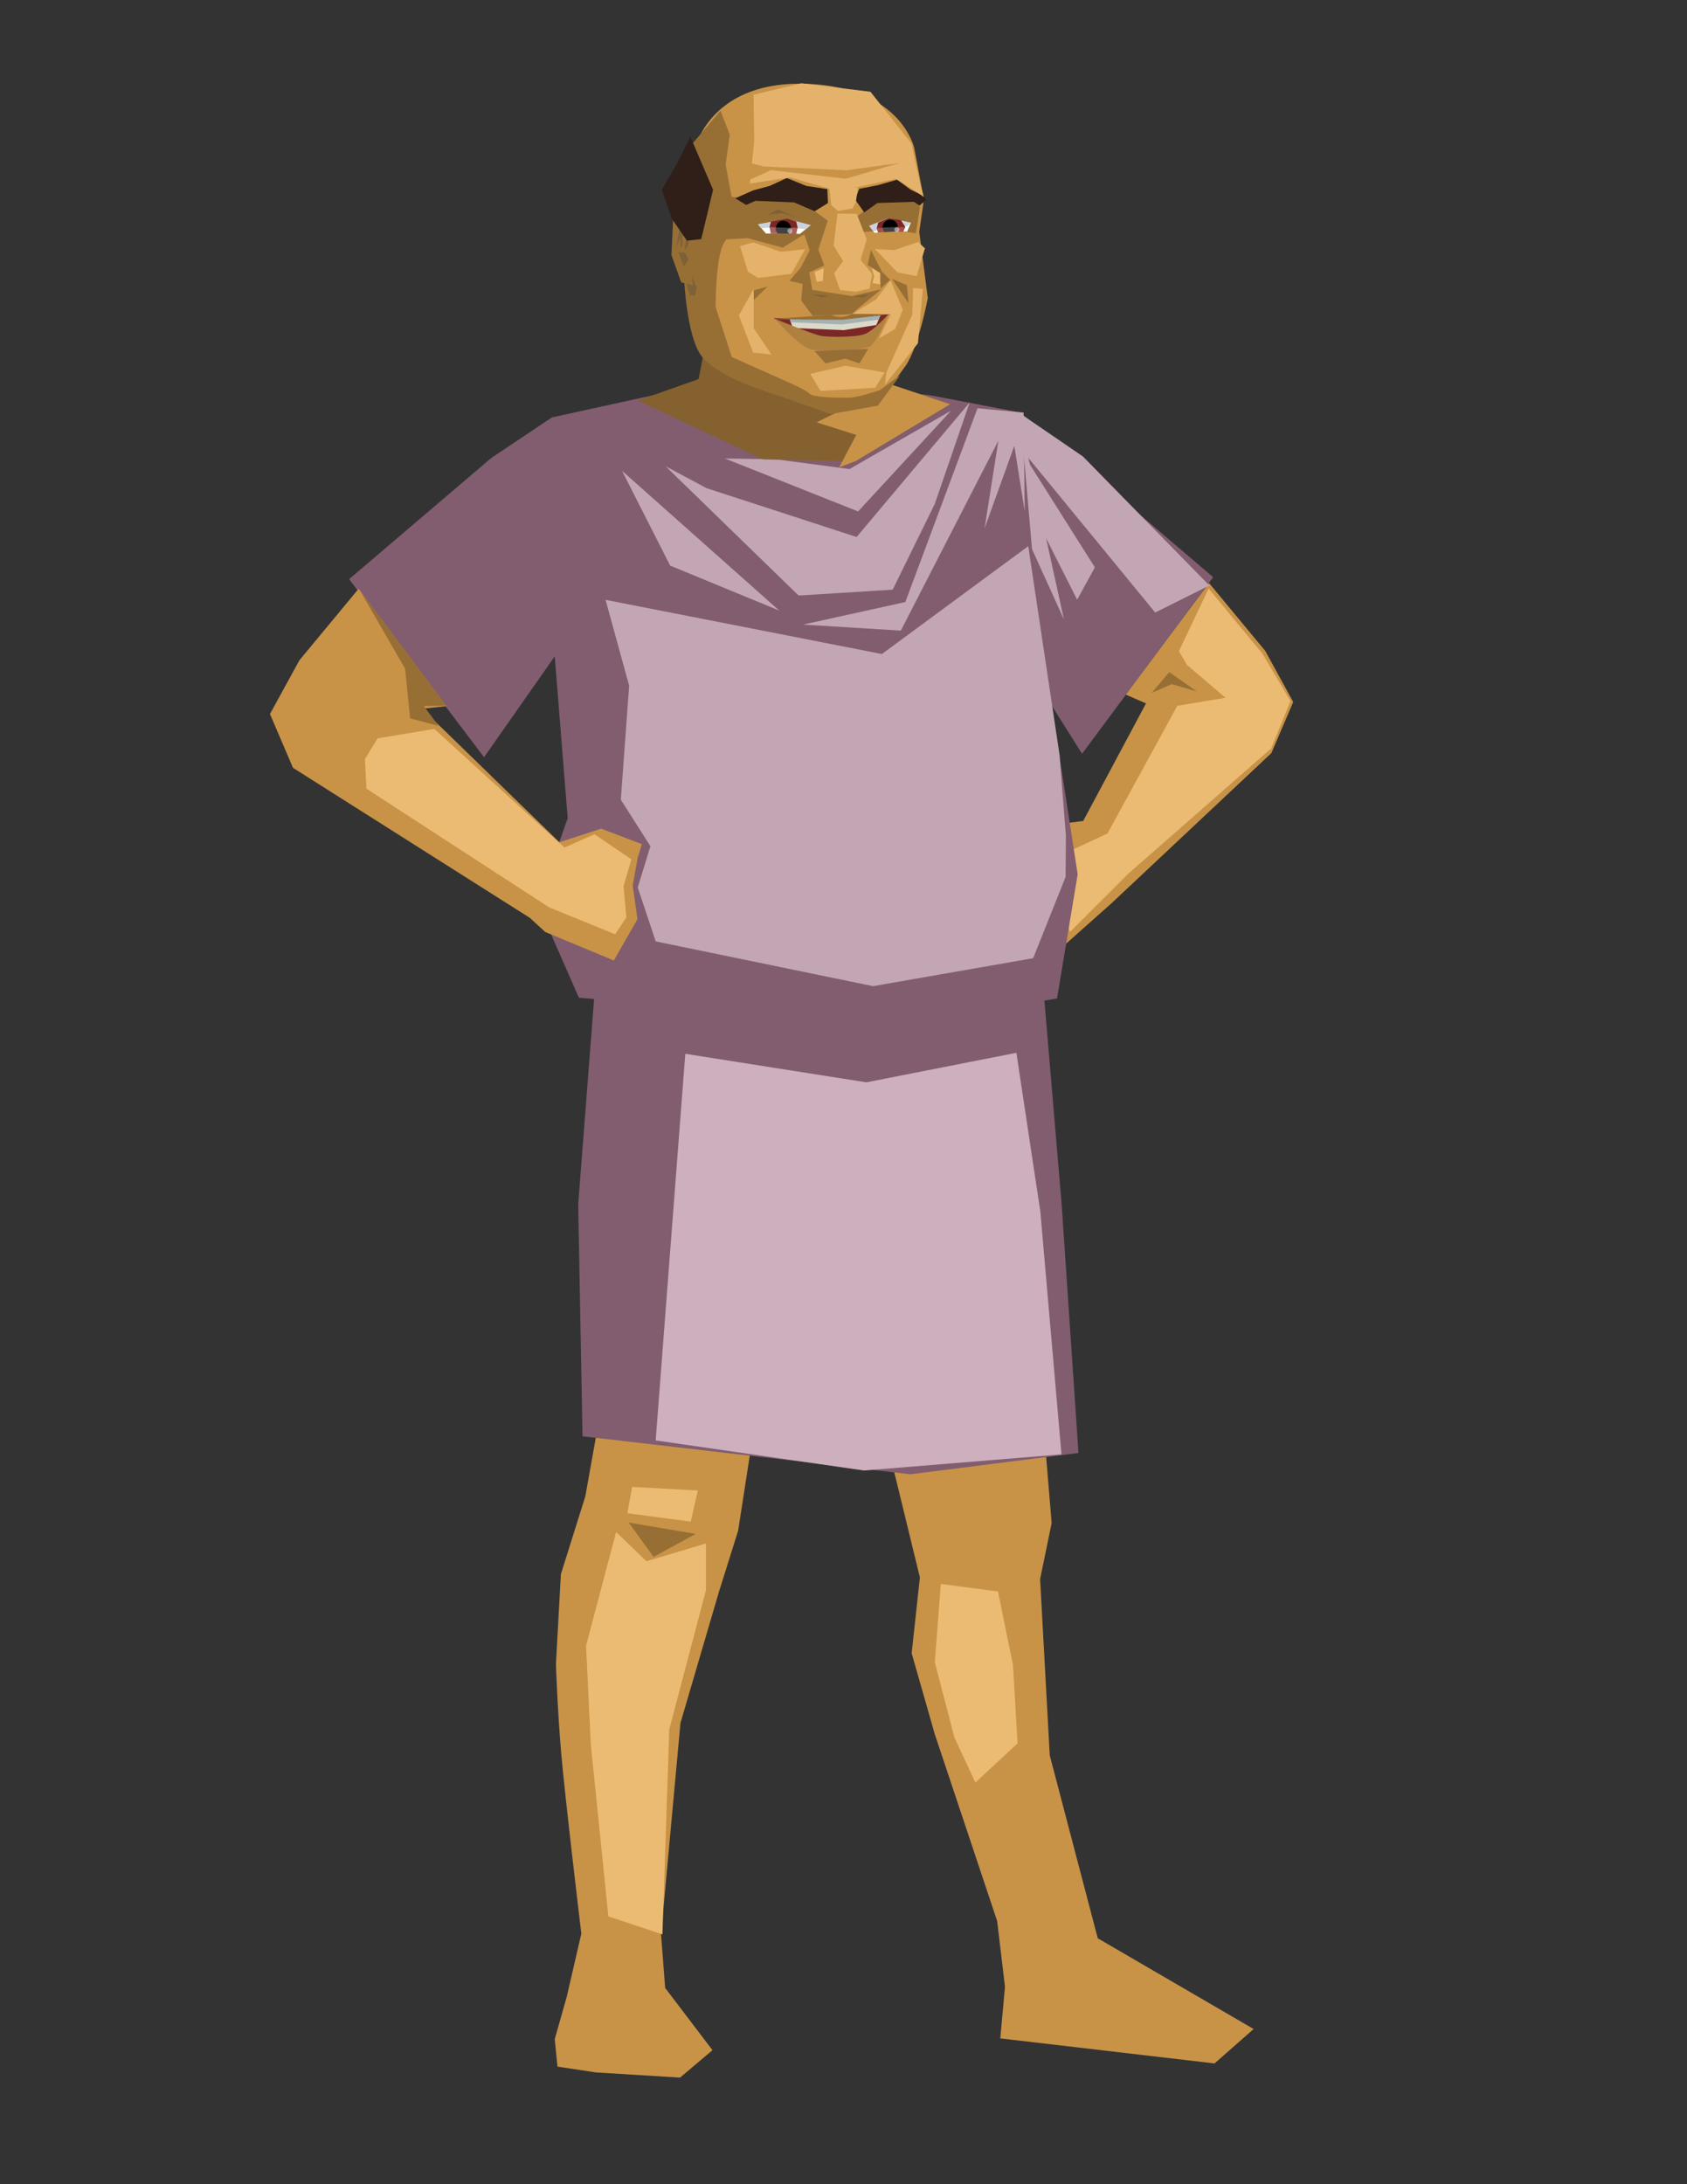 <?xml version="1.0" encoding="UTF-8"?>
<!DOCTYPE svg PUBLIC "-//W3C//DTD SVG 1.1//EN"
  "http://www.w3.org/Graphics/SVG/1.1/DTD/svg11.dtd">
<svg xmlns:xlink="http://www.w3.org/1999/xlink" width="612pt" viewBox="0,0,612,792" xmlns="http://www.w3.org/2000/svg" version="1.1" height="792pt">
<rect x="0" y="0" width="612" height="792" fill="#333333" stroke="none"/>
<defs/>
<g id="Layer 3">
<path fill="#c89347" d="M221.76 489.849 L212.349 542.554 L203.476 570.806 L201.682 603.416 C201.682 603.416 202.188 619.208 203.565 635.416C204.941 651.623 210.894 701.151 210.894 701.151L205.592 724.065 L201.248 739.397 L202.245 749.364 L216.182 751.474 L246.705 753.343 L258.466 743.404 L241.304 720.836 L239.811 701.44 L246.858 624.749 L260.842 577.11 L267.776 555.046 L273.456 518.384 L221.76 489.849 Z" opacity="1"/>
<path fill="#c89347" d="M377.514 504.078 L381.508 552.277 L377.326 572.59 L380.821 636.496 L398.236 702.829 L454.785 735.73 L440.602 748.211 L362.88 739.134 L364.582 720.412 L361.745 696.585 L339.091 628.748 L330.727 599.474 L333.714 571.992 L323.177 528.731 L377.514 504.078 Z" opacity="1"/>
</g>
<g id="Layer 7">
<path fill="#c89347" d="M438.601 211.41 L458.999 236.02 L469.152 254.546 L461.225 273.073 L403.21 327.545 L385.229 343.528 L364.401 349.132 L364.018 331.665 L354.25 317.385 L381.159 299.189 L392.954 297.694 L415.744 255.056 L408.339 251.842 L438.601 211.41 Z" opacity="1"/>
<path fill="#ecbb73" d="M427.682 236.13 L438.455 213.419 L457.964 237.004 L468.155 254.183 L461.167 271.362 L409.338 316.785 L388.182 337.915 L378.149 313.235 L401.768 302.226 L427.1 255.93 L444.57 253.018 L430.594 241.08 L427.682 236.13 Z" opacity="1"/>
<path fill="#976f35" d="M417.782 251.271 L425.062 248.068 L434.088 250.689 L424.188 243.701 L417.782 251.271 Z" opacity="1"/>
</g>
<g id="Layer 6">
<path fill="#976f35" d="M228.047 552.083 L252.386 556.205 L237.113 564.535 L228.047 552.083 Z" opacity="1"/>
</g>
<g id="Layer 4">
<path fill="#825d6f" d="M200.223 151.353 L178.234 166.059 L126.654 210.004 L175.607 274.569 L201.241 237.999 L205.946 296.669 L195.034 327.691 L210.016 361.782 L326.064 371.783 L383.459 362.044 L390.959 317.041 L381.489 255.766 L392.543 273.311 L440.11 209.296 L370.082 149.558 L337.526 143.346 L272.118 135.626 L200.223 151.353 Z" opacity="1"/>
<path fill="#825d6f" d="M216.743 346.474 L209.76 436.69 L211.324 520.818 L330.258 534.575 L391.24 526.855 L385.131 436.568 L378.342 356.464 L216.743 346.474 Z" opacity="1"/>
<path fill="#c3a6b4" d="M373.021 198.044 L384.386 273.814 L386.674 303.067 L386.568 317.996 L374.798 347.445 L316.726 357.585 L237.875 341.352 L231.357 321.799 L235.958 306.846 L225.223 289.977 L228.242 248.638 L219.681 217.509 L319.931 237.157 L373.021 198.044 Z" opacity="1"/>
<path fill="#cdafbe" d="M248.606 382.114 L237.859 522.306 L313.446 533.217 L385.075 527.365 L377.401 439.271 L368.719 381.753 L314.292 392.456 L248.606 382.114 Z" opacity="1"/>
<path fill="#c3a6b4" d="M369.523 149.558 L392.867 165.522 L438.715 212.292 L419.079 222.11 L372.848 165.774 L369.523 149.558 Z" opacity="1"/>
<path fill="#c3a6b4" d="M345.018 148.919 L308.172 170.086 L281.517 166.558 L262.969 166.239 L311.295 185.45 L345.018 148.919 Z" opacity="1"/>
<path fill="#c3a6b4" d="M351.766 145.925 L310.75 194.723 L256.282 176.996 L241.462 169.068 L289.715 215.943 L323.841 213.814 L339.113 182.723 L351.766 145.925 Z" opacity="1"/>
<path fill="#c3a6b4" d="M282.683 221.398 L243.113 205.087 L225.659 170.723 L282.683 221.398 Z" opacity="1"/>
<path fill="#c3a6b4" d="M397.188 205.726 L373.156 167.722 L377.347 190.916 L390.76 217.463 L397.188 205.726 Z" opacity="1"/>
<path fill="#c3a6b4" d="M354.618 148.052 L371.334 149.609 L371.737 185.384 L367.963 161.66 L357.174 191.598 L362.186 159.799 L326.798 228.665 L291.343 226.483 L328.434 218.301 L354.618 148.052 Z" opacity="1"/>
</g>
<g id="Layer 5">
<path fill="#84612f" d="M231.356 145.255 L253.432 137.458 L256.319 122.483 L323.726 139.597 L344.665 146.577 L310.401 167.199 L276.772 166.564 L231.356 145.255 Z" opacity="1"/>
<path fill="#c89347" d="M310.623 157.712 L296.244 153.137 L323.726 139.597 L344.665 146.577 L310.401 167.199 L304.414 169.477 L310.623 157.712 Z" opacity="1"/>
</g>
<g id="Layer 1">
<path fill="#c89347" d="M130.095 213.502 L108.625 239.406 L97.938 258.906 L106.281 278.406 L192.156 332.781 L192.188 332.781 L197.781 337.938 L222.688 348.281 L231.252 333.299 L229.539 321.115 L231.312 311.156 L232.844 306.097 L218.094 300.469 L202.938 305.406 L153.125 257 L161.948 256.06 L130.095 213.502 Z" opacity="1"/>
<path fill="#c89347" d="M252.592 52.528 C252.592 52.528 258.736 29.015 292.936 30.395C327.136 31.773 331.689 53.785 331.689 53.785L334.939 71.124 L334.976 73.701 L333.48 84.033 L336.578 108.117 C336.578 108.117 333.193 125.976 328.511 132.665C323.829 139.353 318.389 145.518 318.389 145.518C318.389 145.518 309.909 151.073 297.314 147.779C284.235 144.358 263.706 137.033 257.591 130.727C251.476 124.421 249.191 99.48 249.191 99.48L255.415 83.693 L252.592 52.528 Z" opacity="1"/>
<path fill="#976f35" d="M265.281 71.344 L263.438 86.812 L271.125 86.344 L283.969 89.781 L291.75 84.969 L293.719 90.719 L290.5 97.031 L286.375 101.844 L291.177 102.962 L290.675 108.991 C290.628 108.979 294.835 114.537 294.835 114.537C294.835 114.537 308.81 113.929 308.81 113.929L319.672 104.9 L308.969 107.344 L294.679 105.098 L293.57 98.748 L299.039 96.262 L296.891 90.504 L300.257 80.024 L290.469 72.781 L274.188 72.562 L265.281 71.344 Z" opacity="1"/>
<path fill="#976f35" d="M310.202 79.043 L325.432 67.337 L333.747 75.024 L332.27 84.594 L323.675 83.252 L312.973 84.144 L310.202 79.043 Z" opacity="1"/>
<path fill="#976f35" d="M266.699 78.442 C266.699 78.442 265.84 83.166 262.691 88.033C259.541 92.9 259.621 111.375 259.621 111.375L265.468 129.447 L285.466 138.375 C285.466 138.375 292.315 141.325 293.698 142.774C295.082 144.224 305.902 144.329 308.786 144.149C311.893 143.956 319.276 141.418 319.276 141.418L326.64 135.992 L318.458 147.083 L301.451 150.14 L274.709 140.837 C274.709 140.837 259.179 135.787 254.169 128.629C249.159 121.471 248.19 101.557 248.19 101.557L248.512 89.002 L250.518 52.888 L261.383 40.14 L264.738 48.813 L263.255 59.688 L266.699 78.442 Z" opacity="1"/>
<path fill="#976f35" d="M278.458 103.898 L273.183 109.058 L273.412 105.274 L278.458 103.898 Z" opacity="1"/>
<path fill="#2f1f18" d="M270.66 74.313 L274.1 72.822 L288.09 73.396 L295.544 76.606 L300.36 73.625 L300.13 68.579 L292.562 67.433 L285.453 64.566 L279.146 67.433 L273.183 69.038 L266.761 71.905 L270.66 74.313 Z" opacity="1"/>
<path fill="#2f1f18" d="M313.505 77.019 L310.233 72.37 L311.708 68.471 L318.472 67.145 L325.463 65.147 L330.235 68.707 L333.912 70.501 L336.096 72.33 L333.539 74.568 L331.514 73.182 L318.301 73.609 L313.505 77.019 Z" opacity="1"/>
<path fill="#7d6138" d="M250.607 99.076 L252.701 104.263 L252.203 107.156 L250.307 107.156 L248.75 101.878 L250.607 99.076 Z" opacity="1"/>
<path fill="#ecbb73" d="M298.811 97.236 L298.509 101.872 L296.291 102.174 L295.485 98.647 L298.811 97.236 Z" opacity="1"/>
<path fill="#e4b26a" d="M311.21 68.001 L310.496 73.232 L309.307 75.61 L304.025 76.493 L301.524 74.368 L300.899 68.24 L311.21 68.001 Z" opacity="1"/>
<path fill="#ecbb73" d="M316.202 97.119 L319.194 98.994 L319.238 103.102 L316.515 102.655 L317.14 100.155 L316.202 97.119 Z" opacity="1"/>
<path fill="#7d6138" d="M294.422 106.68 L300.864 107.234 L298.179 107.822 L294.422 106.68 Z" opacity="1"/>
<path fill="#7d6138" d="M309.802 107.58 L313.271 107.834 L315.641 106.565 L309.802 107.58 Z" opacity="1"/>
<path fill="#ecbb73" d="M157.568 264.323 L204.764 307.322 L215.639 302.504 L229.046 311.593 L226.207 321.325 L227.221 332.679 L223.166 338.762 L199.24 329.03 L132.94 285.974 L132.399 275.238 L136.98 267.738 L157.568 264.323 Z" opacity="1"/>
<path fill="#7b2725" d="M280.716 115.348 L305.249 115.551 L322.483 113.929 L311.534 126.297 L299.572 126.905 L280.716 115.348 Z" opacity="1"/>
<path fill="#dbd9ca" d="M286.54 115.861 L305.449 115.948 L319.36 114.415 L317.914 117.851 L306.035 119.716 L287.625 118.936 L286.54 115.861 Z" opacity="1"/>
<path fill="#976f35" d="M280.256 115.601 L305.577 116.555 L322.528 113.694 L309.073 113.906 C309.073 113.906 307.153 114.86 305.246 114.939C303.339 115.019 301.445 114.224 301.445 114.224L280.256 115.601 Z" opacity="1"/>
<path fill="#af813f" d="M281.17 115.614 C281.17 115.614 289.326 125.159 293.793 126.557C298.259 127.955 312.988 126.923 315.553 125.604C318.117 124.284 322.335 113.874 322.335 113.874C322.335 113.874 316.949 119.97 313.647 121.157C310.344 122.343 300.939 122.294 297.922 121.792C294.906 121.289 281.17 115.614 281.17 115.614Z" opacity="1"/>
<path fill="#c3a6b4" d="M370.491 154.281 L385.974 224.618 L374.395 199.143 L370.491 154.281 Z" opacity="1"/>
<path fill="#976f35" d="M315.912 90.662 L319.954 98.512 L322.927 101.486 L319.453 104.616 L319.434 99.025 L314.764 96.06 L315.912 90.662 Z" opacity="1"/>
<path fill="#976f35" d="M323.607 101.113 L329.005 103.41 L329.579 109.957 L323.607 101.113 Z" opacity="1"/>
<path fill="#976f35" d="M295.469 127.299 L314.993 126.495 L311.777 131.778 L306.609 130.055 L299.489 131.778 L295.469 127.299 Z" opacity="1"/>
<path fill="#e4b26a" d="M317.436 90.314 L324.445 90.683 L333.114 87.732 L335.549 90.067 L332.509 100.152 L325.529 98.733 L317.436 90.314 Z" opacity="1"/>
<path fill="#e4b26a" d="M283.243 91.304 L292.08 90.355 L287.082 99.293 L274.97 100.795 L271.306 98.488 L268.457 89.261 L273.234 87.896 L283.243 91.304 Z" opacity="1"/>
<path fill="#e4b26a" d="M315.773 33.268 L330.675 52.031 L333.604 65.844 L335.085 71.252 L325.014 64.871 L303.975 69.321 L286.663 64.354 L272.022 66.572 L273.607 51.347 L273.371 34.346 L290.742 30.194 L315.773 33.268 Z" opacity="1"/>
<path fill="#e4b26a" d="M310.768 77.515 L314.411 86.766 L312.199 94.237 L316.384 99.317 L315.484 104.622 L310.504 105.786 L304.772 105.214 L302.576 99.154 L305.858 94.633 L302.427 89.048 L303.819 77.451 L310.768 77.515 Z" opacity="1"/>
<path fill="#e4b26a" d="M293.937 135.588 L306.671 132.621 L320.934 135.065 L317.481 140.611 L297.704 141.762 L293.937 135.588 Z" opacity="1"/>
<path fill="#e4b26a" d="M334.794 104.762 L333.004 124.473 L321.003 139.547 L321.589 135.01 L330.955 114.082 L331.248 104.423 L334.794 104.762 Z" opacity="1"/>
<path fill="#e4b26a" d="M273.44 104.715 L273.44 119.058 L279.879 128.57 L273.232 127.834 L268.025 114.374 L273.44 104.715 Z" opacity="1"/>
<path fill="#e4b26a" d="M323.052 101.642 L327.511 112.299 L324.764 119.262 L318.845 122.72 L323.164 113.883 L320.272 113.935 L309.557 113.762 L312.151 111.955 L317.769 108.617 L323.052 101.642 Z" opacity="1"/>
<path fill="#976f35" d="M130.661 214.255 L161.908 255.918 L153.723 255.996 L159.126 263.2 L148.77 260.498 L146.969 242.489 L130.661 214.255 Z" opacity="1"/>
<path fill="#ecbb73" d="M223.514 555.548 L234.526 566.101 L256.091 559.678 L256.091 576.655 L242.785 627.128 L240.31 701.414 L220.697 694.877 L214.325 632.379 L212.607 596.728 L223.514 555.548 Z" opacity="1"/>
<path fill="#ecbb73" d="M229.329 539.169 L253.173 540.469 L250.572 551.741 L227.595 548.706 L229.329 539.169 Z" opacity="1"/>
<path fill="#ecbb73" d="M362.038 577.075 L341.311 574.348 L339.129 602.711 L346.22 629.984 L353.856 646.348 L369.129 632.166 L367.493 603.802 L362.038 577.075 Z" opacity="1"/>
</g>
<g id="Layer 8">
<path fill="#976f35" d="M249.188 71.899 L244.379 75.501 L243.594 92.507 L247.115 102.387 L251.393 103.42 L250.096 92.523 L252.751 80.472 L249.188 71.899 Z" opacity="1"/>
<path fill="#7d6138" d="M250.461 82.609 L247.58 77.168 L245.34 89.491 L247.26 85.33 L250.461 82.609 Z" opacity="1"/>
<path fill="#7d6138" d="M246.081 91.413 L248.038 96.632 L249.793 94.16 L248.598 91.691 L246.081 91.413 Z" opacity="1"/>
<path fill="#7d6138" d="M250.313 82.627 L249.657 88.881 L248.307 90.68 L249.025 86.283 L247.499 84.521 L247.552 88.913 L246.828 89.909 L246.868 85.389 L248.371 82.195 L250.313 82.627 Z" opacity="1"/>
<path fill="#ecbb73" d="M346.78 84.087 " opacity="1"/>
</g>
<g id="eyes">
<path fill="#fffef7" d="M315.355 81.924 L322.449 79.044 L330.45 80.788 L329.084 83.951 L322.771 83.797 L317.288 84.46 L315.355 81.924 Z" opacity="1"/>
<path fill="#fffef7" d="M274.965 81.358 L285.51 79.413 L294.082 81.662 L290.163 84.825 L284.433 84.441 L277.923 84.71 L274.965 81.358 Z" opacity="1"/>
<path fill="#cad2dd" d="M274.965 81.358 L285.51 79.413 L294.082 81.662 L292.218 83.127 L283.682 82.12 L276.2 82.791 L274.965 81.358 Z" opacity="1"/>
<path fill="#a85f5d" d="M279.744 80.347 L285.565 79.282 L288.841 80.347 L289.346 82.602 L288.883 84.745 L285.031 84.576 L279.632 84.633 L279.161 82.369 L279.744 80.347 Z" opacity="1"/>
<path fill="#424242" d="M284.151 80.126 C282.633 80.126 281.401 81.358 281.401 82.876C281.401 83.559 281.707 84.145 282.12 84.626L286.151 84.719 C286.608 84.229 286.901 83.599 286.901 82.876C286.901 81.358 285.669 80.126 284.151 80.126Z" opacity="1"/>
<path fill="#7b2725" d="M279.744 80.347 L285.565 79.282 L288.841 80.347 L289.346 82.602 L279.161 82.369 L279.744 80.347 Z" opacity="1"/>
<path fill="#000000" d="M281.449 82.425 C281.942 80.768 282.668 80.082 284.186 80.082C285.703 80.082 286.864 81.239 286.902 82.572C286.904 82.638 281.422 82.517 281.449 82.425Z" opacity="1"/>
<path fill="#cad2dd" d="M315.355 81.924 L322.449 79.044 L330.584 80.808 L329.102 82.019 L322.961 82.363 L316.93 83.806 L315.355 81.924 Z" opacity="1"/>
<path fill="#7b2725" d="M318.077 82.703 L318.575 80.712 L322.427 79.065 L326.846 79.838 L328.424 82.304 L327.639 83.992 L322.973 83.992 L318.555 84.281 L318.077 82.703 Z" opacity="1"/>
<path fill="#a84f4c" d="M318.077 82.703 L328.424 82.304 L327.433 84.033 L322.914 83.816 L318.773 84.31 L318.077 82.703 Z" opacity="1"/>
<path fill="#424242" d="M322.963 79.626 C321.437 79.626 320.182 80.88 320.182 82.407C320.182 83.069 320.482 83.618 320.87 84.094L323.089 84.012 L325.057 83.938 C325.387 83.483 325.713 83.012 325.713 82.407C325.713 80.88 324.49 79.626 322.963 79.626Z" opacity="1"/>
<path fill="#000000" d="M320.176 82.507 C320.121 80.982 321.313 79.7 322.838 79.645C324.364 79.59 325.645 80.782 325.7 82.308L320.176 82.507 Z" opacity="1"/>
<path fill="#7d6138" d="M278.618 77.79 L283.993 77.242 L289.149 78.887 L282.238 75.925 L278.618 77.79 Z" opacity="1"/>
<path fill="#ffffff" d="M285.643 83.741 C285.643 83.239 286.051 82.831 286.553 82.831C287.056 82.831 287.463 83.239 287.463 83.741C287.463 84.244 287.056 84.651 286.553 84.651C286.051 84.651 285.643 84.244 285.643 83.741Z" opacity="0.468"/>
<path fill="#ffffff" d="M324.425 83.304 C324.425 82.802 324.832 82.395 325.335 82.395C325.837 82.395 326.245 82.802 326.245 83.304C326.245 83.807 325.837 84.214 325.335 84.214C324.832 84.214 324.425 83.807 324.425 83.304Z" opacity="0.468"/>
<path fill="#a4b2b1" d="M286.54 115.861 L305.449 115.948 L319.36 114.415 L318.639 115.906 L305.391 117.655 L286.98 116.875 L286.54 115.861 Z" opacity="1"/>
<path fill="#c89347" d="M269.213 66.424 L279.712 61.692 L306.856 64.809 L320.928 60.631 L326.425 59.092 L307.076 61.731 L276.902 60.361 L267.586 57.847 L269.213 66.424 Z" opacity="1"/>
</g>
<g id="hairs">
<path fill="#2f1f18" d="M250.444 49.574 L245.759 58.969 L240.095 68.804 L243.712 79.31 L249.196 87.259 L254.39 86.716 L258.696 68.804 L250.444 49.574 Z" opacity="1"/>
</g>
<g id="Layer 2" visibility="hidden">
<path stroke-linejoin="round" stroke-width="13" stroke="#2761ba" d="M285.275 323.999 L208.928 254.503 L265.699 185.986 L328.343 178.156 L337.153 250.588 L338.131 316.169 L298.979 323.999 L284.297 459.076 L270.593 570.661 L287.233 597.089 " fill="none" stroke-linecap="round" opacity="1"/>
<path stroke-linejoin="round" stroke-width="13" stroke="#2761ba" d="M337.153 319.105 L377.284 320.084 L405.67 464.949 L423.288 561.851 L445.801 577.512 " fill="none" stroke-linecap="round" opacity="1"/>
<path stroke-linejoin="round" stroke-width="13" stroke="#2761ba" d="M333.237 178.156 L388.051 178.156 L447.759 236.885 L382.178 319.105 " fill="none" stroke-linecap="round" opacity="1"/>
</g>
</svg>
